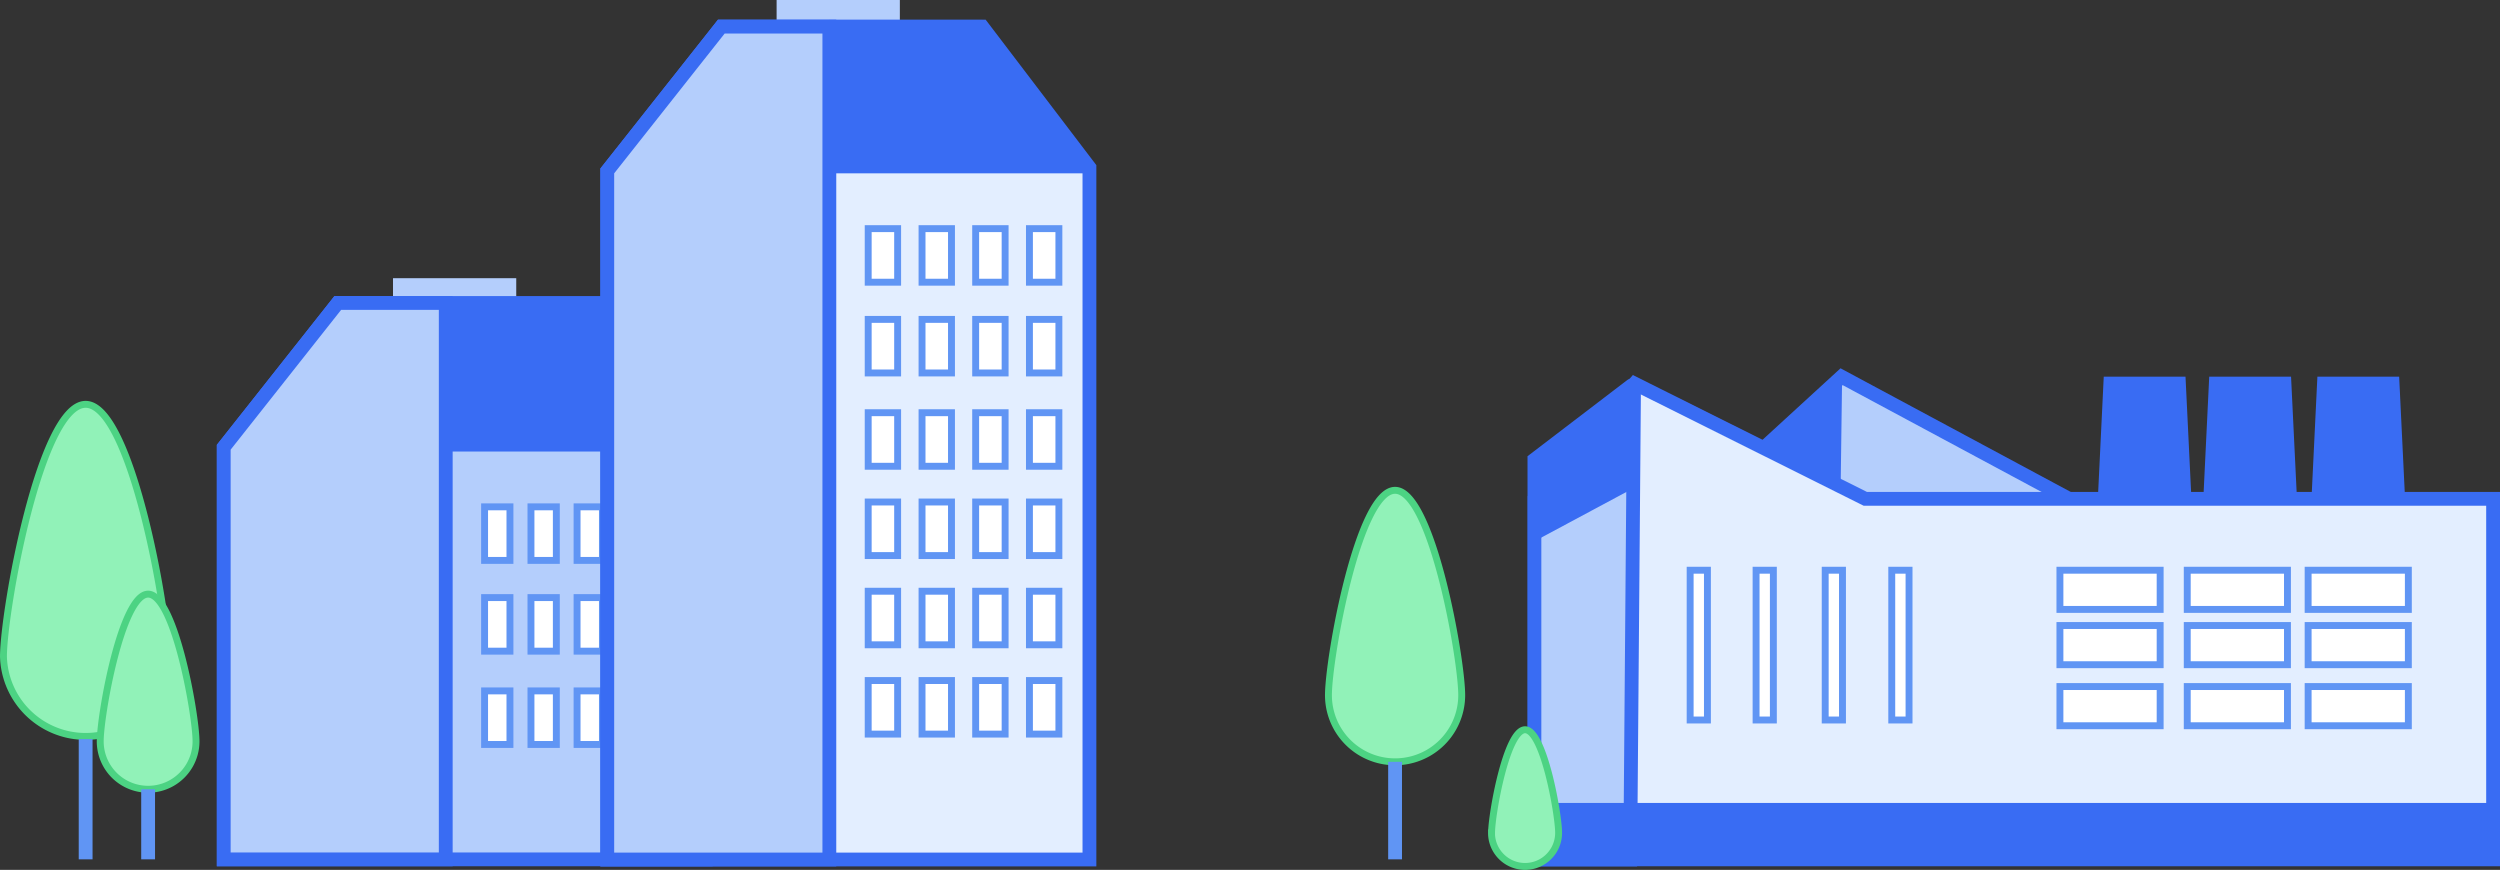 <svg xmlns="http://www.w3.org/2000/svg" viewBox="0 0 361.7 125.85"><rect x="0" y="0" width="361.7" height="125.85" fill="#333333" stroke="none"/><defs><style>.cls-1,.cls-2{fill:#b4cefc;}.cls-2,.cls-5{stroke:#396cf3;}.cls-2,.cls-4,.cls-5,.cls-6,.cls-7{stroke-miterlimit:10;}.cls-2,.cls-5,.cls-7{stroke-width:2px;}.cls-3{fill:#396cf3;}.cls-4{fill:#fff;}.cls-4,.cls-7{stroke:#6095f4;}.cls-5{fill:#e3eeff;}.cls-6{fill:#91f2b8;stroke:#4cd383;}.cls-7{fill:none;}</style></defs><title>step3_img</title><g id="Слой_2" data-name="Слой 2"><g id="Слой_8" data-name="Слой 8"><rect class="cls-1" x="112.36" width="17.83" height="5.42"/><rect class="cls-1" x="56.86" y="40.25" width="17.83" height="5.42"/><polygon class="cls-2" points="102.11 124.33 32.37 124.33 32.37 64.71 48.87 43.83 86.61 43.83 102.11 64.21 102.11 124.33"/><polygon class="cls-2" points="64.49 124.33 32.37 124.33 32.37 64.71 48.87 43.83 64.49 43.83 64.49 124.33"/><polygon class="cls-3" points="102.11 65.33 64.43 65.33 64.49 43.83 86.61 43.83 102.11 64.21 102.11 65.33"/><rect class="cls-4" x="70.11" y="73.33" width="3.67" height="7.75"/><rect class="cls-4" x="76.82" y="73.33" width="3.67" height="7.75"/><rect class="cls-4" x="83.49" y="73.33" width="3.67" height="7.75"/><rect class="cls-4" x="90.19" y="73.33" width="3.67" height="7.75"/><rect class="cls-4" x="70.11" y="86.46" width="3.67" height="7.75"/><rect class="cls-4" x="76.82" y="86.46" width="3.67" height="7.75"/><rect class="cls-4" x="83.49" y="86.46" width="3.67" height="7.75"/><rect class="cls-4" x="90.19" y="86.46" width="3.67" height="7.75"/><rect class="cls-4" x="70.11" y="99.96" width="3.67" height="7.75"/><rect class="cls-4" x="76.82" y="99.96" width="3.67" height="7.75"/><rect class="cls-4" x="83.49" y="99.96" width="3.67" height="7.75"/><rect class="cls-4" x="90.19" y="99.96" width="3.67" height="7.75"/><polygon class="cls-5" points="157.62 124.35 87.86 124.35 87.86 24.73 104.36 3.85 142.11 3.85 157.62 24.23 157.62 124.35"/><polygon class="cls-2" points="119.99 124.35 87.86 124.35 87.86 24.73 104.36 3.85 119.99 3.85 119.99 124.35"/><polygon class="cls-3" points="158.1 25.08 119.93 25.08 119.99 2.88 142.11 2.88 158.1 24.05 158.1 25.08"/><polygon class="cls-2" points="266.44 54.5 223.96 93.43 338.92 93.43 266.44 54.5"/><path class="cls-3" d="M266,54.93l-42,38.5h42l.51-38.29A.28.28,0,0,0,266,54.93Z"/><polygon class="cls-3" points="317.2 75.17 303.37 75.17 304.37 54.5 316.2 54.5 317.2 75.17"/><polygon class="cls-3" points="332.47 75.17 318.63 75.17 319.63 54.5 331.47 54.5 332.47 75.17"/><polygon class="cls-3" points="348.11 75.17 334.28 75.17 335.28 54.5 347.11 54.5 348.11 75.17"/><rect class="cls-4" x="125.61" y="33.08" width="4.26" height="7.75"/><rect class="cls-4" x="133.4" y="33.08" width="4.26" height="7.75"/><rect class="cls-4" x="141.16" y="33.08" width="4.26" height="7.75"/><rect class="cls-4" x="148.94" y="33.08" width="4.26" height="7.75"/><rect class="cls-4" x="125.61" y="46.21" width="4.26" height="7.75"/><rect class="cls-4" x="133.4" y="46.21" width="4.26" height="7.75"/><rect class="cls-4" x="141.16" y="46.21" width="4.26" height="7.75"/><rect class="cls-4" x="148.94" y="46.21" width="4.26" height="7.75"/><rect class="cls-4" x="125.61" y="59.71" width="4.26" height="7.75"/><rect class="cls-4" x="133.4" y="59.71" width="4.26" height="7.75"/><rect class="cls-4" x="141.16" y="59.71" width="4.26" height="7.75"/><rect class="cls-4" x="148.94" y="59.71" width="4.26" height="7.75"/><rect class="cls-4" x="125.61" y="72.63" width="4.26" height="7.75"/><rect class="cls-4" x="133.4" y="72.63" width="4.26" height="7.75"/><rect class="cls-4" x="141.16" y="72.63" width="4.26" height="7.75"/><rect class="cls-4" x="148.94" y="72.63" width="4.26" height="7.75"/><rect class="cls-4" x="125.61" y="85.54" width="4.26" height="7.75"/><rect class="cls-4" x="133.4" y="85.54" width="4.26" height="7.75"/><rect class="cls-4" x="141.16" y="85.54" width="4.26" height="7.75"/><rect class="cls-4" x="148.94" y="85.54" width="4.26" height="7.75"/><rect class="cls-4" x="125.61" y="98.46" width="4.26" height="7.75"/><rect class="cls-4" x="133.4" y="98.46" width="4.26" height="7.75"/><rect class="cls-4" x="141.16" y="98.46" width="4.26" height="7.75"/><rect class="cls-4" x="148.94" y="98.46" width="4.26" height="7.75"/><polygon class="cls-5" points="222.03 124.33 360.7 124.33 360.7 72.17 269.87 72.17 236.49 55.5 222.03 72.17 222.03 124.33"/><path class="cls-2" d="M235.86,124.35H222V66.5l14-10.69a.25.25,0,0,1,.41.2Z"/><path class="cls-3" d="M235.86,70.88,222,78.31V66.81L235.5,56.28a.58.58,0,0,1,.94.48Z"/><rect class="cls-4" x="244.53" y="82.5" width="2.5" height="21.67"/><rect class="cls-4" x="254.07" y="82.5" width="2.5" height="21.67"/><rect class="cls-4" x="264.07" y="82.5" width="2.5" height="21.67"/><rect class="cls-4" x="273.7" y="82.5" width="2.5" height="21.67"/><rect class="cls-4" x="298.03" y="82.5" width="14.5" height="5.67"/><rect class="cls-4" x="316.45" y="82.5" width="14.5" height="5.67"/><rect class="cls-4" x="333.94" y="82.5" width="14.5" height="5.67"/><rect class="cls-4" x="298.03" y="90.5" width="14.5" height="5.67"/><rect class="cls-4" x="316.45" y="90.5" width="14.5" height="5.67"/><rect class="cls-4" x="333.94" y="90.5" width="14.5" height="5.67"/><rect class="cls-4" x="298.03" y="99.33" width="14.5" height="5.67"/><rect class="cls-4" x="316.45" y="99.33" width="14.5" height="5.67"/><rect class="cls-4" x="333.94" y="99.33" width="14.5" height="5.67"/><rect class="cls-3" x="222.03" y="116.17" width="138.67" height="8.17"/><path class="cls-6" d="M192.2,100.58c0-5.32,4.32-29.64,9.64-29.64s9.64,24.32,9.64,29.64a9.64,9.64,0,0,1-19.28,0Z"/><line class="cls-7" x1="201.84" y1="110.22" x2="201.84" y2="124.33"/><path class="cls-6" d="M.5,95C.5,88.48,5.82,58.5,12.39,58.5S24.27,88.48,24.27,95A11.89,11.89,0,0,1,.5,95Z"/><line class="cls-7" x1="12.39" y1="106.93" x2="12.39" y2="124.33"/><path class="cls-6" d="M14.5,107.26c0-3.83,3.1-21.3,6.93-21.3s6.93,17.48,6.93,21.3a6.93,6.93,0,0,1-13.86,0Z"/><line class="cls-7" x1="21.43" y1="114.19" x2="21.43" y2="124.33"/><path class="cls-6" d="M215.8,120.5c0-2.68,2.17-14.92,4.85-14.92s4.85,12.24,4.85,14.92a4.85,4.85,0,0,1-9.71,0Z"/></g></g></svg>